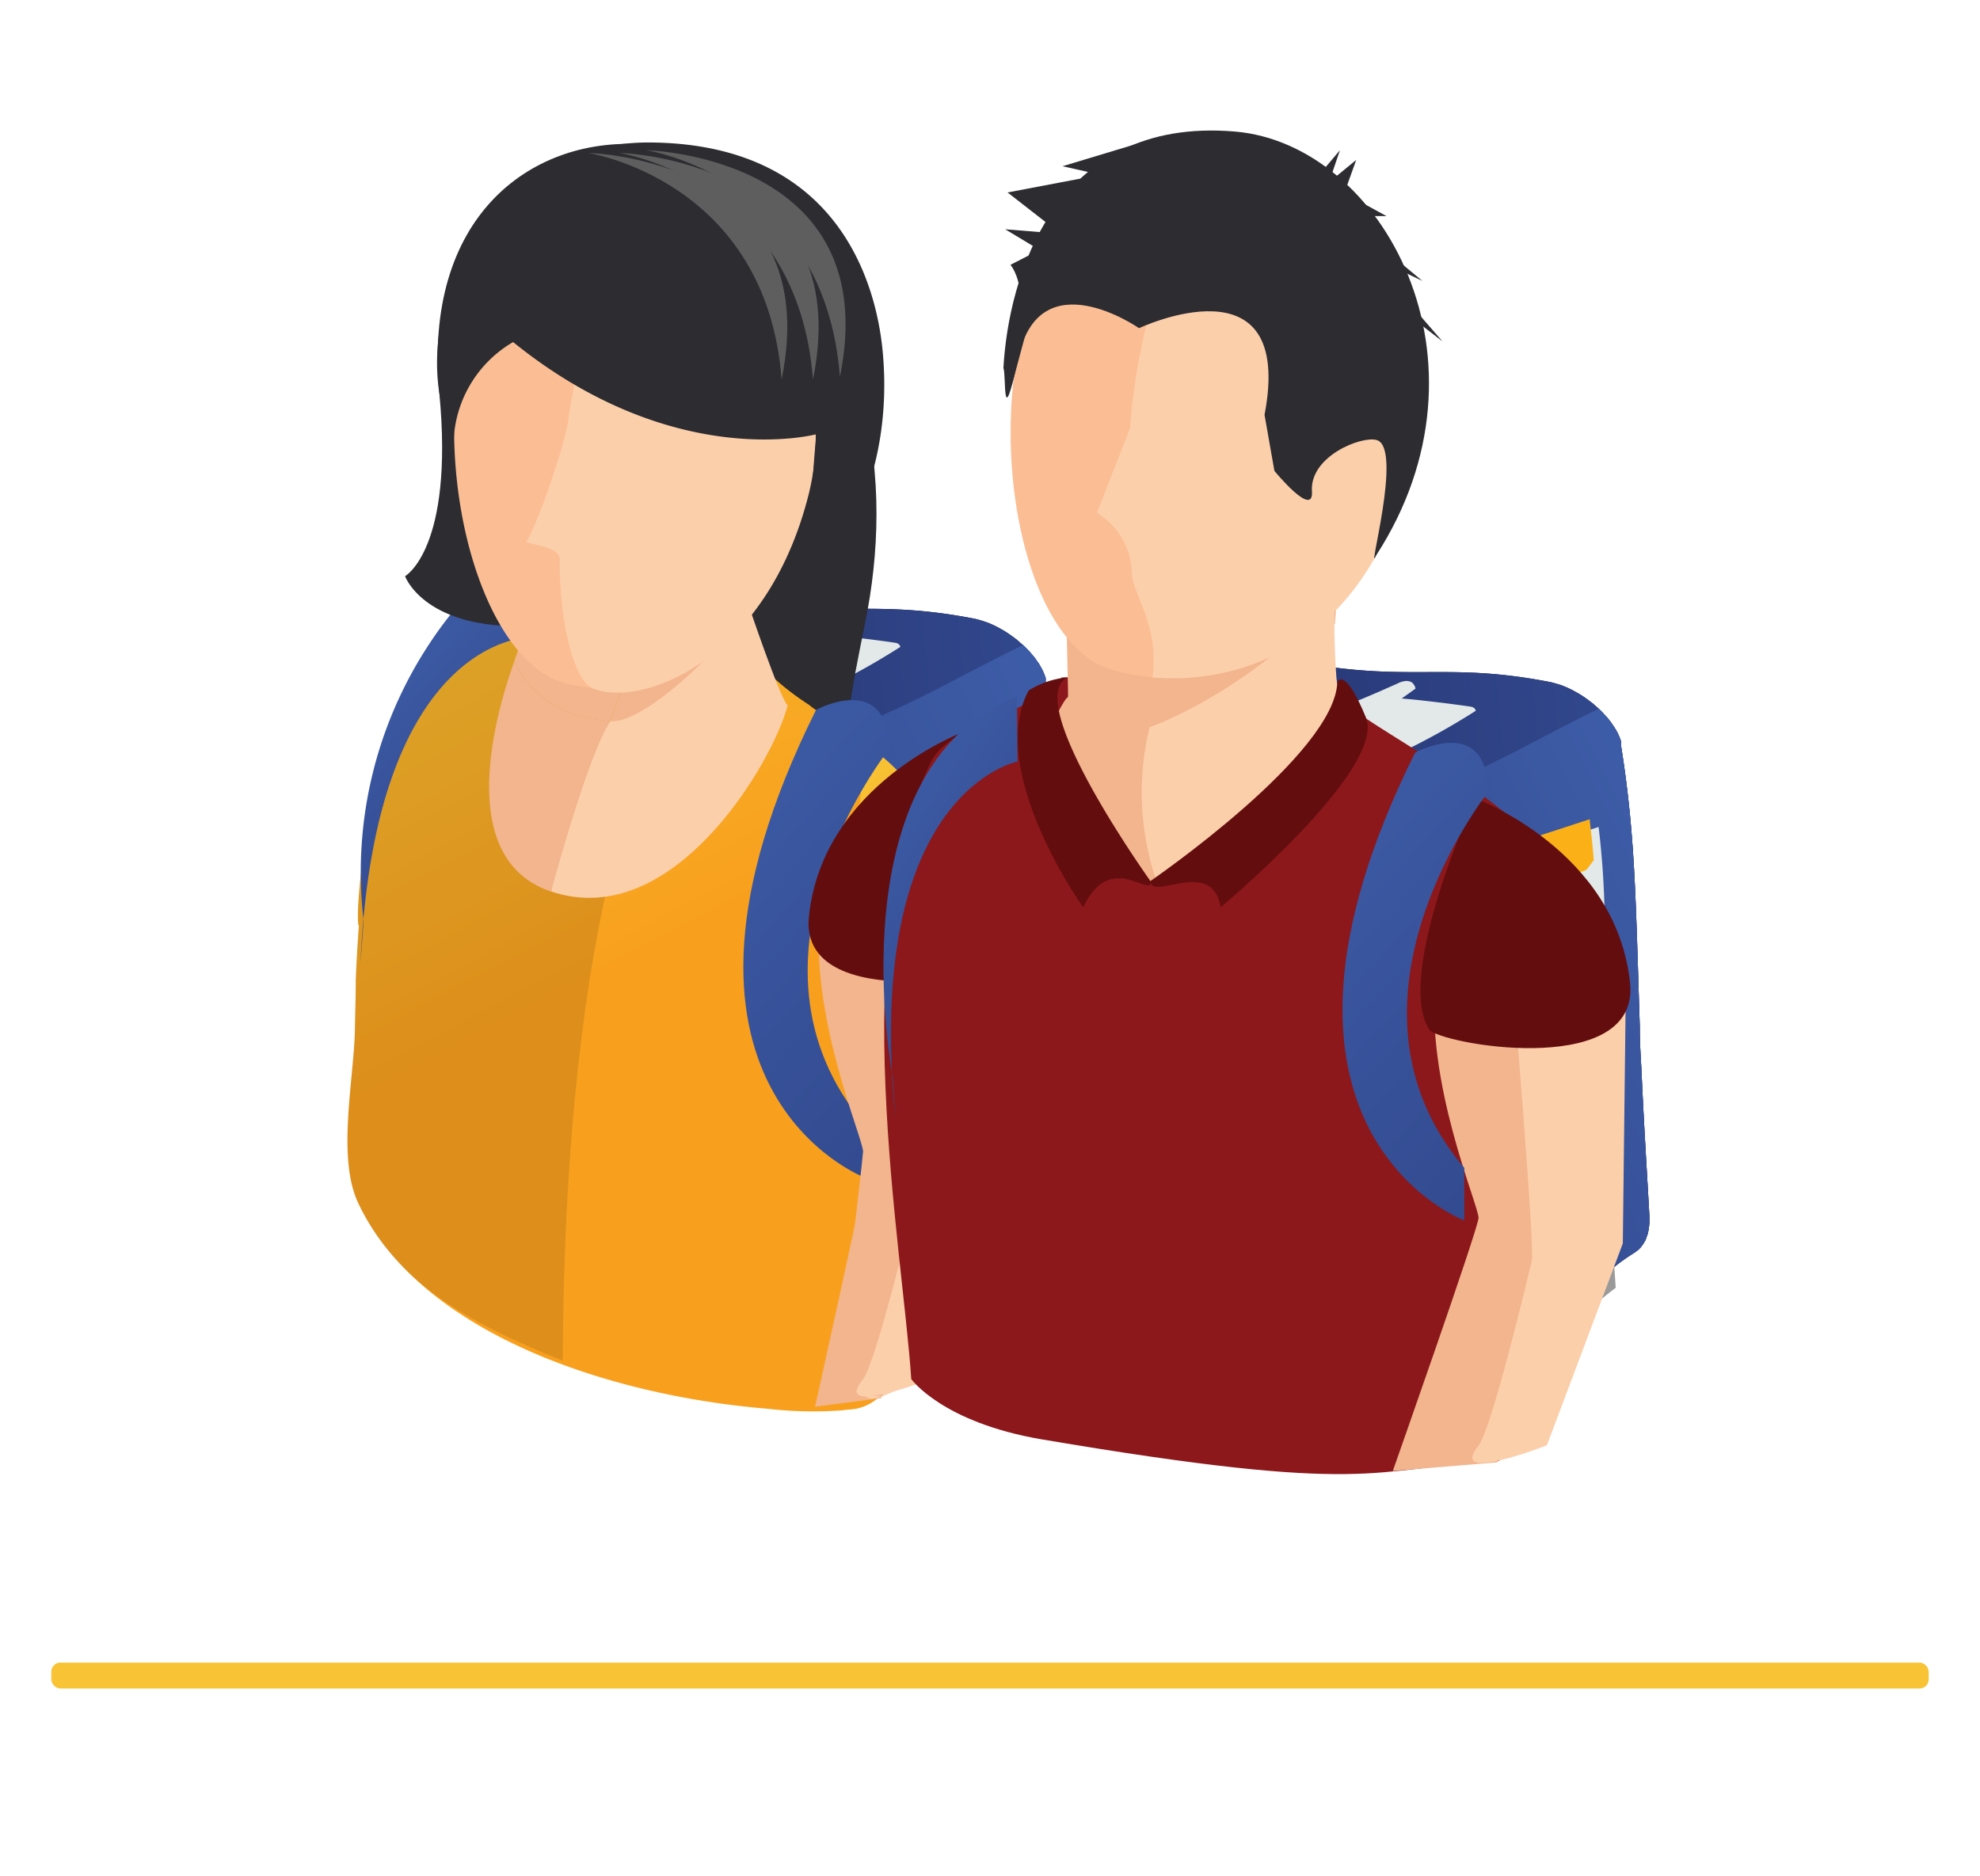 <svg id="Layer_1" data-name="Layer 1" xmlns="http://www.w3.org/2000/svg" xmlns:xlink="http://www.w3.org/1999/xlink" viewBox="0 0 166.74 158"><defs><style>.cls-1{fill:#f9c336;}.cls-2{font-size:29.05px;fill:#29357a;font-weight:700;letter-spacing:-0.03em;}.cls-3{letter-spacing:-0.02em;}.cls-10,.cls-11,.cls-12,.cls-13,.cls-14,.cls-15,.cls-16,.cls-17,.cls-18,.cls-19,.cls-31,.cls-32,.cls-33,.cls-34,.cls-35,.cls-36,.cls-4,.cls-5,.cls-6,.cls-7,.cls-8,.cls-9{fill-rule:evenodd;}.cls-4{fill:url(#Degradado_sin_nombre_2);}.cls-5{fill:url(#Degradado_sin_nombre_2-2);}.cls-6{fill:url(#Degradado_sin_nombre_2-3);}.cls-7{fill:url(#Degradado_sin_nombre_2-4);}.cls-8{fill:#e3e9e9;}.cls-9{fill:#515050;}.cls-10{fill:#9a9a9a;}.cls-11{fill:url(#Degradado_sin_nombre_388);}.cls-12{fill:url(#Degradado_sin_nombre_388-2);}.cls-13{fill:#383838;}.cls-15{fill:#1e1e1e;}.cls-16{fill:#fbb017;}.cls-17{fill:#3d5ba8;}.cls-18{fill:#ef4e3e;}.cls-19{fill:#fcb415;}.cls-20{fill:#2c2c31;}.cls-21{fill:url(#linear-gradient);}.cls-22{opacity:0.11;}.cls-23{fill:url(#Degradado_sin_nombre_388-3);}.cls-24{fill:#2d261e;}.cls-25{fill:#f2b58d;}.cls-26{fill:#fccfab;}.cls-27{fill:#fbbe94;}.cls-28{fill:#5e5e5e;}.cls-29{fill:url(#linear-gradient-2);}.cls-30{fill:url(#Degradado_sin_nombre_388-4);}.cls-31{fill:url(#Degradado_sin_nombre_2-5);}.cls-32{fill:url(#Degradado_sin_nombre_2-6);}.cls-33{fill:url(#Degradado_sin_nombre_2-7);}.cls-34{fill:url(#Degradado_sin_nombre_2-8);}.cls-35{fill:url(#Degradado_sin_nombre_388-5);}.cls-36{fill:url(#Degradado_sin_nombre_388-6);}.cls-37{fill:#640d0e;}.cls-38{fill:#8c181b;}.cls-39{fill:url(#Degradado_sin_nombre_388-7);}.cls-40{fill:url(#Degradado_sin_nombre_388-8);}</style><linearGradient id="Degradado_sin_nombre_2" x1="-1147.09" y1="42.8" x2="-1111.58" y2="58.67" gradientTransform="matrix(-1, 0, 0, 1, -1000.05, 0)" gradientUnits="userSpaceOnUse"><stop offset="0" stop-color="#3f5fab"/><stop offset="1" stop-color="#121245"/></linearGradient><linearGradient id="Degradado_sin_nombre_2-2" x1="-1129.36" y1="74.41" x2="-996.53" y2="88.67" xlink:href="#Degradado_sin_nombre_2"/><linearGradient id="Degradado_sin_nombre_2-3" x1="-1152.33" y1="63.43" x2="-1025.52" y2="89.6" xlink:href="#Degradado_sin_nombre_2"/><linearGradient id="Degradado_sin_nombre_2-4" x1="-1101.2" y1="78.3" x2="-1013.52" y2="87.71" xlink:href="#Degradado_sin_nombre_2"/><linearGradient id="Degradado_sin_nombre_388" x1="-1092.99" y1="76.44" x2="-983.14" y2="129.14" gradientTransform="matrix(-1, 0, 0, 1, -1000.05, 0)" gradientUnits="userSpaceOnUse"><stop offset="0" stop-color="#3f5fab"/><stop offset="1" stop-color="#121245"/></linearGradient><linearGradient id="Degradado_sin_nombre_388-2" x1="-1101.85" y1="72.6" x2="-957.03" y2="142.07" xlink:href="#Degradado_sin_nombre_388"/><linearGradient id="linear-gradient" x1="28.4" y1="39.18" x2="50.94" y2="82.05" gradientUnits="userSpaceOnUse"><stop offset="0" stop-color="#f8c335"/><stop offset="1" stop-color="#f8a01e"/></linearGradient><linearGradient id="Degradado_sin_nombre_388-3" x1="27.08" y1="55.35" x2="81.6" y2="105.48" gradientTransform="matrix(1, 0, 0, 1, 0, 0)" xlink:href="#Degradado_sin_nombre_388"/><linearGradient id="linear-gradient-2" x1="62.47" y1="63.85" x2="132.23" y2="128" xlink:href="#linear-gradient"/><linearGradient id="Degradado_sin_nombre_388-4" x1="52.36" y1="60.73" x2="165.31" y2="164.61" gradientTransform="matrix(1, 0, 0, 1, 0, 0)" xlink:href="#Degradado_sin_nombre_388"/><linearGradient id="Degradado_sin_nombre_2-5" x1="-1190.16" y1="52.3" x2="-1158.58" y2="66.41" xlink:href="#Degradado_sin_nombre_2"/><linearGradient id="Degradado_sin_nombre_2-6" x1="-1177.5" y1="79.27" x2="-1045.13" y2="93.48" xlink:href="#Degradado_sin_nombre_2"/><linearGradient id="Degradado_sin_nombre_2-7" x1="-1211.57" y1="67.3" x2="-1072.38" y2="96.02" xlink:href="#Degradado_sin_nombre_2"/><linearGradient id="Degradado_sin_nombre_2-8" x1="-1160.43" y1="82.81" x2="-1054.77" y2="94.15" xlink:href="#Degradado_sin_nombre_2"/><linearGradient id="Degradado_sin_nombre_388-5" x1="-1137.54" y1="85.57" x2="-1064.38" y2="120.66" xlink:href="#Degradado_sin_nombre_388"/><linearGradient id="Degradado_sin_nombre_388-6" x1="-1149.62" y1="79.07" x2="-1032.87" y2="135.07" xlink:href="#Degradado_sin_nombre_388"/><linearGradient id="Degradado_sin_nombre_388-7" x1="102.82" y1="64.33" x2="215.78" y2="168.2" gradientTransform="matrix(1, 0, 0, 1, 0, 0)" xlink:href="#Degradado_sin_nombre_388"/><linearGradient id="Degradado_sin_nombre_388-8" x1="316.35" y1="40.97" x2="370.75" y2="91" gradientTransform="matrix(0.99, -0.14, 0.14, 0.99, -249.93, 72.39)" xlink:href="#Degradado_sin_nombre_388"/></defs><title>Artboard 1</title><rect class="cls-1" x="4.32" y="140.03" width="158.1" height="2.18" rx="0.76" ry="0.76"/><path class="cls-4" d="M46.34,51.3c7.16-1.23,5,4.37,11.79-.57l.28-.16.31-.12.35-.09.39,0h.41l.46,0a4.34,4.34,0,0,0,.53.05l.55.1c9.06,1.6,12-.1,20.76,1.62l.26.07.27.08.27.09.26.09.26.11.26.12.26.13.25.14.25.14.24.15.24.16.24.17.23.17.22.17.21.19.21.18.2.19.2.2.19.2.17.2.17.2.16.2.14.21.15.2.12.21.12.21.1.2.09.21.08.2.07.2,0,.21,0,.19c1.18,7.43,1.9,11.85,1.19,24.13-.1,1.78-.16,2.68-.3,4.5-.45,5.79-.78,8.79-1.31,14.66,0,.26,0,.39-.08.65l-.13.6-.17.54-.21.48-.25.43-.28.37-.3.3-.34.23C79,108.44,71.69,113,68.54,114.69l.07-.06.07-.11,0-.13v-.17C68,98.38,64.26,82.63,64.91,66.73v-.2c0-.07,0-.11,0-.19s0-.12,0-.19l0-.19a1.39,1.39,0,0,0-.06-.19l-.07-.18a1.51,1.51,0,0,0-.09-.18.91.91,0,0,0-.09-.17,1,1,0,0,0-.11-.17,1.77,1.77,0,0,0-.12-.17l-.12-.16L64,64.59l-.15-.15a1.07,1.07,0,0,0-.16-.14l-.16-.14L63.35,64l-.19-.13L63,63.79l-.2-.11-.21-.11-.21-.1-.22-.09-.23-.08-.24-.08-.24-.07-.24-.07L60.93,63,60.67,63l-.26,0-.24,0-.25,0-.24,0c-7.79-.48-5.2-2.48-11.42-9.7l-.38-.44-.39-.37c-.15-.13-.23-.19-.39-.31l-.39-.25a3.35,3.35,0,0,0-.38-.18L46,51.49l-.35-.05-.33,0C45.73,51.39,45.94,51.35,46.34,51.3Z"/><path class="cls-5" d="M50.39,51.42c2.94.49,3,2.89,7.74-.69l.28-.16.31-.12.35-.09.39,0h.41l.46,0a4.34,4.34,0,0,0,.53.05l.55.1c9.06,1.6,12-.1,20.76,1.62l.26.07.27.08.27.09.26.09.26.11.26.12.26.13.25.14.25.14.24.15.24.16.24.17.23.17.22.17.21.19.21.18.2.19.2.2.19.2.17.2.17.2.16.2.14.21.15.2.12.21.12.21.1.2.09.21.08.2.07.2,0,.21,0,.19c1.18,7.43,1.9,11.85,1.19,24.13-.1,1.78-.16,2.68-.3,4.5-.45,5.79-.78,8.79-1.31,14.66,0,.26,0,.39-.08.65l-.13.6-.17.54-.21.48-.25.43-.28.37-.3.3-.34.23c-6.94,4.06-9.85,6.31-12.52,7.69l.07-.06,0-.1,0-.13v-.17c-.61-15.74-1.87-31.42-1.9-47.18l0-.18c0-.07,0-.1,0-.18l0-.17-.05-.18-.07-.17-.08-.17-.09-.17-.1-.16-.12-.16L71,62.73l-.14-.15-.14-.14-.16-.15-.16-.13L70.22,62,70,61.9l-.19-.12-.2-.11-.2-.11-.21-.1L69,61.37l-.22-.09-.23-.08-.24-.08-.23-.06L67.85,61l-.25-.06-.25,0-.26,0-.26,0-.27,0-.26,0c-8.78-.39-10.91.28-14.77-7.31L51.3,53c-.1-.16-.14-.25-.24-.41l-.23-.37-.23-.31-.22-.25-.21-.19-.2-.13-.19-.06A5,5,0,0,1,50.39,51.42Z"/><path class="cls-6" d="M45.83,98.16c0-14.87-.19-29.38-1.77-44.19-.32-2.94,2.16-3.28,4.2-.81,6.22,7.22,3.63,9.22,11.42,9.7,2.55.19,5.24,1.77,5.23,3.87-.65,15.9,3.07,31.65,3.81,47.49,0,.49-.29.61-.66.36-7.24-4.82-13.64-10.91-21.46-15.25A1.54,1.54,0,0,1,45.83,98.16Z"/><path class="cls-7" d="M46.34,51.3a10.85,10.85,0,0,1,2.59-.11l.21.05.23.11.24.18a2.72,2.72,0,0,1,.24.24,3.31,3.31,0,0,1,.25.3l.26.35.26.42c.1.18.15.27.26.45,4.18,7.6,5,7.59,13.84,8l.27,0,.27,0,.26,0,.26,0,.25.05.25,0,.25.06.24.07.23.07.23.08.22.09.22.09.21.1.2.11.19.11.19.12.18.12.17.13.16.14.16.14.14.15.13.15.13.15a.91.91,0,0,0,.11.16l.1.17a1.4,1.4,0,0,0,.09.17c0,.06,0,.1.07.17l.07.17,0,.18a1,1,0,0,1,0,.18c0,.07,0,.1,0,.18V65c.17,6.82.18,15.2,1.1,27.11.14,1.72.2,2.59.34,4.31.42,5.5.65,8.26.88,13.66,0,.24,0,.36,0,.6s0,.31,0,.53,0,.28-.08.47-.06.25-.11.41a3.84,3.84,0,0,0-.14.36,2.82,2.82,0,0,0-.18.29l-.22.23-.24.16a30,30,0,0,0-2.88,1.58l.07-.06.07-.11,0-.13v-.17C68,98.38,64.26,82.63,64.91,66.73v-.2c0-.07,0-.11,0-.19s0-.12,0-.19l0-.19a1.39,1.39,0,0,0-.06-.19l-.07-.18a1.51,1.51,0,0,0-.09-.18.91.91,0,0,0-.09-.17,1,1,0,0,0-.11-.17,1.77,1.77,0,0,0-.12-.17l-.12-.16L64,64.59l-.15-.15a1.07,1.07,0,0,0-.16-.14l-.16-.14L63.35,64l-.19-.13L63,63.79l-.2-.11-.21-.11-.21-.1-.22-.09-.23-.08-.24-.08-.24-.07-.24-.07L60.93,63,60.67,63l-.26,0-.24,0-.25,0-.24,0c-7.79-.48-5.2-2.48-11.42-9.7l-.38-.44-.39-.37c-.15-.13-.23-.19-.39-.31l-.39-.25a3.35,3.35,0,0,0-.38-.18L46,51.49l-.35-.05-.33,0C45.73,51.39,45.94,51.35,46.34,51.3Z"/><path class="cls-8" d="M69.81,57.85a58.27,58.27,0,0,0,6-3.36c0-.15-.15-.31-.41-.35-1.33-.21-4.56-.6-5.82-.69,0,0,0,0,0,0l1.21-.81c0-.14-.15-.41-.3-.52a.86.86,0,0,0-.56-.12,2,2,0,0,0-.68.22c-2.39,1.06-3.61,1.6-6.2,2.52-.61.24-.59.54-.59.54a17.18,17.18,0,0,1-2.89,3.29s-.19.18.45.27a5,5,0,0,0,1.77-.42c.57-.25.85-.38,1.4-.65h.06c1.37,0,4.69.14,6,.24C69.51,58,69.77,58,69.81,57.85Z"/><path class="cls-9" d="M83.08,104.89c-1.38,2-2,3-3.19,4.92-.89-.21-1.32-.32-2.17-.56.59-.89.89-1.34,1.53-2.26C80.69,106.22,81.45,105.81,83.08,104.89Z"/><path class="cls-10" d="M84,104.18c-.1,1.42-.15,2.12-.23,3.52-1.64.94-2.4,1.35-3.83,2.11,0-1.37.06-2.06.11-3.45C81.48,105.57,82.26,105.14,84,104.18Z"/><path class="cls-11" d="M63.41,64.07c2-.61,3.09-.92,5.11-1.59l.12.08.17.13.16.14.16.14.14.15.13.15.13.15a.91.91,0,0,0,.11.16l.1.17a1.4,1.4,0,0,0,.09.17c0,.06,0,.1.07.17l.07.17,0,.18a1,1,0,0,1,0,.18c0,.07,0,.1,0,.18V65c.17,6.82.18,15.2,1.1,27.11.14,1.72.2,2.59.34,4.31.42,5.5.65,8.26.88,13.66,0,.24,0,.36,0,.6s0,.31,0,.53,0,.28-.08.47-.06.25-.11.41a3.84,3.84,0,0,0-.14.36,2.82,2.82,0,0,0-.18.29l-.22.23-.24.16a30,30,0,0,0-2.88,1.58l.07-.06.07-.11,0-.13c0-.07,0-.11,0-.18C68,98.38,64.26,82.62,64.91,66.73v-.2c0-.07,0-.11,0-.19s0-.12,0-.19l0-.19a1.39,1.39,0,0,0-.06-.19l-.07-.18a1.51,1.51,0,0,0-.09-.18.91.91,0,0,0-.09-.17,1,1,0,0,0-.11-.17,1.77,1.77,0,0,0-.12-.17l-.12-.16L64,64.59l-.15-.15a1.07,1.07,0,0,0-.16-.14l-.16-.14A1.25,1.25,0,0,1,63.41,64.07Z"/><path class="cls-12" d="M70.09,61.94c6.76-2.52,9.67-4.48,16.08-7.62l.13.13.2.2.19.2.17.2.17.2.16.2.14.21.15.2.12.21.12.21.1.2.09.21.08.2.07.2,0,.21,0,.19c1.18,7.43,1.9,11.85,1.19,24.13-.1,1.78-.16,2.68-.3,4.5-.45,5.79-.78,8.79-1.31,14.66,0,.26,0,.39-.08.65l-.13.6-.17.54-.21.48-.25.43-.28.37-.3.3-.34.23c-6.94,4.06-9.85,6.31-12.52,7.69l.07-.06,0-.1,0-.13v-.17c-.61-15.74-1.87-31.42-1.9-47.18,0-.07,0-.11,0-.18s0-.1,0-.17l0-.18-.05-.18-.07-.17a1.3,1.3,0,0,0-.08-.17,1.4,1.4,0,0,0-.09-.17l-.1-.16-.12-.16L71,62.73l-.14-.15-.14-.14-.16-.15-.16-.13L70.22,62Z"/><path class="cls-13" d="M65.41,59.26c.68-.29,1-.44,1.69-.76,0-.59,0-.89,0-1.57v-.17l0-.08,0-.09,0-.08,0-.08,0-.08,0-.08-.07-.08-.06-.08L66.6,56,66.52,56l-.09-.07-.09-.07-.09-.06-.11-.07-.1-.06-.11-.06-.12,0-.12-.06-.13-.05-.12,0-.14,0-.13,0-.14,0-.15,0-.14,0-.15,0-.16,0H64c-2.46,0-4,.09-5.89-1l-.23-.14a1.67,1.67,0,0,1-.23-.12l-.22-.09-.19-.07-.19,0-.17,0h-.16l-.14,0a5.28,5.28,0,0,1-1,.22h.13l.13,0,.15.06.16.08.18.1.18.13.2.15.2.17c1.62,1.4,2.85,1.66,5.38,1.68h.48l.16,0,.15,0,.15,0,.15,0,.14,0,.14,0,.14,0,.13,0,.13.05.12,0,.12.06.11.05.11,0,.1.06.1.06.09.06.09.07.08.06.08.07.07.07.06.07.06.07,0,.07,0,.08,0,.07,0,.08,0,.07,0,.08v.08C65.4,58.45,65.4,58.73,65.41,59.26Z"/><path class="cls-14" d="M56.27,58a8.48,8.48,0,0,0,1.1-.19V56l0-.06,0-.06,0,0,0,0,0,0,.06,0a7.14,7.14,0,0,1-1.15.31h0l0,0,0,0,0,0,0,.05,0,.06v.14C56.26,57.1,56.27,57.42,56.27,58Z"/><path class="cls-15" d="M63.18,58V59.3l2.23,0c0-.53,0-.81,0-1.42,0-.83-1.38-1.62-3.15-1.63-2.53,0-3.76-.28-5.38-1.68-1.13-1-1.82-.94-1.81.28,0,.91,0,1.32,0,2.07A6.19,6.19,0,0,0,56.27,58c0-.6,0-.92,0-1.65,0-.42.33-.47.77-.15,1.52,1.06,2.61,1.28,4.92,1.24C62.64,57.45,63.18,57.72,63.18,58Z"/><path class="cls-14" d="M66.12,55.68h0l.11.07.09.06.09.07.09.07.08.08.08.07.06.08.07.08,0,.08,0,.08,0,.08,0,.08,0,.09,0,.08v.17c0,.68,0,1,0,1.57-.67.32-1,.47-1.69.76,0-.53,0-.81,0-1.42v-.16l0-.07,0-.08,0-.07,0-.08,0-.07-.06-.07-.06-.07L65,57.1,64.93,57,64.85,57l-.09-.07-.09-.06-.1-.06-.1-.06h0C65.12,56.32,65.46,56.11,66.12,55.68Z"/><path class="cls-8" d="M86.68,71.81c-4.13,1.73-6.4,2.64-10.71,4.3,0-3.72,0-5.71-.11-8.53,4.24-1.33,6.29-2,10.3-3.31A72.72,72.72,0,0,1,86.68,71.81Z"/><path class="cls-16" d="M85.41,63.57c-4,1.3-6,2-10.27,3.26,0,.58,0,.88,0,1.52.57.35.86.54,1.44.92A.89.89,0,0,0,77.75,69c.91-1,1.36-1.5,2.23-2.43A.93.93,0,0,1,81,66.26c1.28.63,1.93,1,3.2,1.67a.88.88,0,0,0,1.1-.36l.42-.54C85.64,65.55,85.57,64.87,85.41,63.57Z"/><path class="cls-17" d="M81.34,95.71c.17-3.46.26-5.2.42-8.63-1.15.56-1.72.82-2.83,1.34-.07,3.41-.11,5.13-.18,8.55C79.76,96.49,80.27,96.24,81.34,95.71Z"/><path class="cls-18" d="M81.34,95.71c.17-3.46.26-5.2.42-8.63,1.15-.56,1.74-.84,2.92-1.44-.21,3.44-.34,5.19-.6,8.69C83,94.91,82.4,95.19,81.34,95.71Z"/><path class="cls-19" d="M76.3,98.14c0-3.38,0-5.08-.08-8.45l2.71-1.27c-.07,3.41-.11,5.13-.18,8.55Z"/><path class="cls-20" d="M59.53,15.12C74.2,25.55,75.15,41.17,72.87,52.38,70.2,65.55,70.79,63.65,78.09,65.6c0,0-5.68,3.6-13.7-3.91S42.52,72.17,49,32C53.42,15.16,59.53,15.12,59.53,15.12Z"/><path class="cls-21" d="M68.7,59.79h0a5.44,5.44,0,0,1-.56-.42,22.89,22.89,0,0,1-4-3.25c-1.24-1.84-11.77-5.57-16.66-7.22l-1.08-.36c-4.66-1-8.61,2-11.48,8.13h0C31,63.7,29.79,77.38,30.22,78c-.11,1.47-.2,3-.26,4.55,0,1.39-.05,2.77-.07,4.13h0c-.07,4.14-1.54,10.79.27,14.63,5.08,10.8,20.73,16.2,34.48,17.34a33.42,33.42,0,0,0,5.86.16c.32,0,.68-.07,1.08-.1h0C83,118.13,80.31,67.31,68.7,59.79Z"/><path class="cls-22" d="M47.45,48.89l-1.08-.36c-4.66-1-8.61,2-11.48,8.13h0C31,63.7,29.79,77.38,30.22,78c-.11,1.47-.2,3-.26,4.55,0,1.39-.05,2.77-.07,4.13h0c-.07,4.14-1.54,10.79.27,14.63,3,6.45,8.91,10,17.23,13.28.18-38.14,7.27-54.43,12.22-61.15C55.79,51.77,50.51,49.93,47.45,48.89Z"/><path class="cls-23" d="M44.73,53.66s-13.14-.24-14.37,27.43l.26-3.55a34.9,34.9,0,0,1,12-30.63A60.51,60.51,0,0,1,44.73,53.66Z"/><path class="cls-24" d="M40.23,52.1a3.24,3.24,0,0,1,.35-1.05C40.48,51.36,40.36,51.73,40.23,52.1Z"/><path class="cls-20" d="M37,33.14c-1.41-14.88,7.66-21.46,16.77-21,8.8.49-2.08,40.59-10.12,40.6s-9.54-4.21-9.54-4.21S38.24,46.22,37,33.14Z"/><path class="cls-25" d="M51.41,60.74,56.92,45l-12.77.77.55,6.66a19.35,19.35,0,0,0-1.38,3.23C44.27,57.81,46.46,60.4,51.41,60.74Z"/><path class="cls-25" d="M43.32,55.66c-2,5.6-4.68,16.74,3,19.4l.09,0,5-14.34C46.46,60.4,44.27,57.81,43.32,55.66Z"/><path class="cls-26" d="M63,50.85S53.3,58,51.41,60.74s-5,14.34-5,14.34c10.32,3.5,18.74-11,19.92-15.68C65.75,59,63,50.85,63,50.85Z"/><path class="cls-25" d="M63,50.85c-2.25-4.14.24-6.23.24-6.23L56.92,45,51.41,60.74C54.61,61,62.39,53,63,50.85Z"/><path class="cls-27" d="M54.25,14.21c-22.18.18-18.3,40.53-6.49,43.38a15.37,15.37,0,0,0,2.1.34l7-43.59A21.57,21.57,0,0,0,54.25,14.21Z"/><path class="cls-26" d="M56.82,14.34c-5.13,5.43-7.87,13.51-9,21.26-.29,1.91-2.47,8.44-3.49,10-.13.21,2.81.4,2.8,1.44,0,5.93,1.33,10.31,2.78,10.93,3.89,1.69,14.64-2.11,18.21-16.41C71.78,26.63,56.82,14.34,56.82,14.34Z"/><path class="cls-20" d="M54.8,12c18.55.17,19.47,16.34,19.61,18.61.47,7.52-2.06,14-4.92,16.2-2,1.62-.74-10.24-.74-10.24s-11.93,3.24-25.54-7.76a10.09,10.09,0,0,0-5,8.17C33.84,28.35,39.75,11.89,54.8,12Z"/><path class="cls-28" d="M54.42,12.65s20.11.44,16.31,19.1C69.46,14.94,54.42,12.65,54.42,12.65Z"/><path class="cls-28" d="M52.15,12.88s20.11.44,16.31,19.1C67.19,15.17,52.15,12.88,52.15,12.88Z"/><path class="cls-28" d="M49.52,12.88s20.11.44,16.3,19.1C64.55,15.17,49.52,12.88,49.52,12.88Z"/><path class="cls-25" d="M70.94,76.77c-.63,8.74,2.32,19.3,2.28,20.3s-4.58,21.41-4.58,21.41l5.59-.73,2.7-19L77,75.45S71.57,68,70.94,76.77Z"/><path class="cls-26" d="M75,76.77s1.21,22.74,1,23.88S73.93,115,73.21,116.37c-1.67,3.25,3.66-.06,3.66-.06l4.06-17.1.18-23.76Z"/><path class="cls-29" d="M73,62.77s7.56,4.4,8.28,15.67c.51,7.82-10.67,4-10.67,4Z"/><path class="cls-30" d="M74.85,63.12s-13.94,17.61-2,31.64l0,4.43s-20-7.53-4.13-39.4C68.7,59.79,74.82,56.48,74.85,63.12Z"/><path class="cls-31" d="M94.8,56.68c7.16-1.23,5,4.37,11.79-.57l.28-.16.31-.12.35-.09.38,0,.42,0,.46,0a4.17,4.17,0,0,0,.52,0l.56.1c9.06,1.6,12-.1,20.75,1.62l.27.07.27.08.27.08.26.1.26.11.26.12.26.13.25.14.25.14.24.15.24.16.24.17.22.17.23.17.21.19.21.18.2.19.2.2.18.2.18.19.17.21.16.2.14.21.14.2.13.21.12.21.1.2.09.21.08.2.07.2,0,.21,0,.19c1.18,7.43,1.22,12.75,1.57,23.62,0,1.57.08,2.35.15,3.89.23,4.9.39,7.24.66,12.06V103l-.05.5-.1.45c-.06.16-.09.24-.14.4s-.12.21-.19.36l-.22.31-.26.27a3.06,3.06,0,0,0-.29.21c-6.08,3.77-9.65,11.93-12.34,14.27l.07-.09,0-.11c0-.06,0-.09,0-.15v-.17c-2.2-15.9-14.11-30.62-12.18-47.11v-.2c0-.07,0-.11,0-.19s0-.12,0-.19l0-.19c0-.08,0-.11-.06-.19l-.07-.18-.09-.18a1.51,1.51,0,0,0-.09-.18,1.53,1.53,0,0,0-.11-.16l-.12-.17-.12-.16-.14-.15-.15-.15a1.07,1.07,0,0,0-.16-.14l-.16-.14-.18-.13-.19-.13-.19-.11-.2-.11L111,69l-.21-.1-.22-.09-.23-.08-.24-.08-.24-.07-.24-.07-.25-.06-.26-.05-.26,0-.24,0-.25,0-.24,0c-7.79-.47-5.2-2.47-11.42-9.69l-.38-.44L96,57.73l-.39-.31-.39-.25L94.79,57l-.36-.11-.35,0-.33,0C94.19,56.77,94.4,56.73,94.8,56.68Z"/><path class="cls-32" d="M98.85,56.8c2.94.49,3,2.88,7.74-.69l.28-.16.31-.12.35-.09.38,0,.42,0,.46,0a4.17,4.17,0,0,0,.52,0l.56.1c9.06,1.6,12-.1,20.75,1.62l.27.07.27.08.27.08.26.1.26.11.26.12.26.13.25.14.25.14.24.15.24.16.24.17.22.17.23.17.21.19.21.18.2.19.2.2.18.2.18.19.17.21.16.2.14.21.14.2.13.21.12.21.1.2.09.21.08.2.07.2,0,.21,0,.19c1.18,7.43,1.22,12.75,1.57,23.62,0,1.57.08,2.35.15,3.89.23,4.9.39,7.24.66,12.06V103l-.05.5-.1.45c-.06.16-.09.24-.14.4s-.12.21-.19.36l-.22.31-.26.27a3.06,3.06,0,0,0-.29.21c-6.08,3.77-7.1,7.7-8.77,10.11l0-.08,0-.12v-.15a1,1,0,0,1,0-.17c-3.59-14.92-9.85-29.63-8.86-45.25l0-.18c0-.07,0-.1,0-.18l0-.17,0-.18-.07-.17-.08-.17a1.4,1.4,0,0,1-.09-.17l-.1-.16-.12-.16-.12-.16-.14-.15-.15-.15-.15-.14-.16-.13-.17-.13-.18-.13-.2-.12-.19-.11-.21-.11-.2-.1-.22-.1-.22-.08-.23-.08-.24-.08-.24-.07-.24-.06-.25-.05-.25,0-.26,0-.26,0-.27,0-.26,0c-8.79-.38-10.92.29-14.77-7.3l-.24-.46c-.09-.16-.13-.25-.23-.42l-.23-.36-.23-.31-.22-.25-.21-.19-.2-.13-.19-.06A5,5,0,0,1,98.85,56.8Z"/><path class="cls-33" d="M94.29,103.54c0-14.88-.19-29.38-1.77-44.19-.32-2.94,2.16-3.28,4.2-.81,6.22,7.22,3.63,9.22,11.42,9.69,2.55.2,5.24,1.78,5.23,3.88-1.93,16.49,10,31.21,12.18,47.11,0,.5-.23.7-.56.49-9.15-5.94-19.91-10-29.91-15A1.49,1.49,0,0,1,94.29,103.54Z"/><path class="cls-34" d="M94.8,56.68a10.84,10.84,0,0,1,2.59-.11l.21,0,.23.11.23.18a2.83,2.83,0,0,1,.25.24l.25.3.26.35c.1.17.16.25.26.41l.25.46c4.19,7.6,5,7.59,13.85,8l.27,0,.27,0,.26,0,.26,0,.25,0,.25.06L115,67l.24.07.24.07.23.08.22.09.22.09.21.1.2.11.19.11.19.12.18.12.17.13.16.14.16.14.14.15.13.15a1.58,1.58,0,0,1,.12.15l.12.16.1.17.09.17c0,.06,0,.1.07.17l.07.17,0,.18c0,.07,0,.1,0,.17s0,.11,0,.18v.19c.17,6.82.41,15.23,4.35,26.47.57,1.62.87,2.44,1.44,4.07,1.81,5.19,2.78,7.78,3.67,13.07,0,.23,0,.35.09.59s0,.32,0,.54v.5c0,.18,0,.27,0,.45s0,.25-.07.41l-.1.36c-.05.12-.08.18-.14.3l-.16.25c-3.59,4.46.46,0-2.23,2.37l.07-.09,0-.11c0-.06,0-.09,0-.15v-.17c-2.2-15.9-14.11-30.62-12.18-47.11v-.2c0-.07,0-.11,0-.19s0-.12,0-.19l0-.19c0-.08,0-.11-.06-.19l-.07-.18-.09-.18a1.51,1.51,0,0,0-.09-.18,1.53,1.53,0,0,0-.11-.16l-.12-.17-.12-.16-.14-.15-.15-.15a1.07,1.07,0,0,0-.16-.14l-.16-.14-.18-.13-.19-.13-.19-.11-.2-.11L111,69l-.21-.1-.22-.09-.23-.08-.24-.08-.24-.07-.24-.07-.25-.06-.26-.05-.26,0-.24,0-.25,0-.24,0c-7.79-.47-5.2-2.47-11.42-9.69l-.38-.44L96,57.73l-.39-.31-.39-.25L94.79,57l-.36-.11-.35,0-.33,0C94.19,56.77,94.4,56.73,94.8,56.68Z"/><path class="cls-8" d="M118.27,63.23a60.23,60.23,0,0,0,6-3.36c0-.15-.15-.31-.41-.35-1.34-.21-4.56-.6-5.82-.69,0,0,0,0,0,0L119.2,58c0-.14-.15-.41-.3-.52a.86.86,0,0,0-.56-.12,2,2,0,0,0-.68.22c-2.39,1.06-3.61,1.6-6.2,2.52-.61.24-.59.53-.59.53A17,17,0,0,1,108,64s-.19.18.45.27a5,5,0,0,0,1.77-.42c.56-.25.84-.38,1.4-.65h.06c1.37,0,4.69.14,6,.23C118,63.41,118.23,63.34,118.27,63.23Z"/><path class="cls-9" d="M135.18,106.17a35.31,35.31,0,0,0-2,4.94c-.69,0-1,.09-1.63.15.3-1,.47-1.51.82-2.5A19.41,19.41,0,0,1,135.18,106.17Z"/><path class="cls-10" d="M135.85,105.47c.09,1.2.14,1.8.21,3a18.25,18.25,0,0,0-2.9,2.63c-.11-1.25-.17-1.86-.32-3.09A19.55,19.55,0,0,1,135.85,105.47Z"/><path class="cls-35" d="M111.86,69.45c2.06-.61,3.09-.92,5.12-1.59l.12.08.17.13.16.14.16.14.14.15.13.15a1.58,1.58,0,0,1,.12.15l.12.16.1.17.09.17c0,.06,0,.1.07.17l.07.17,0,.18c0,.07,0,.1,0,.17s0,.11,0,.18v.19c.17,6.82.41,15.23,4.35,26.47.57,1.62.87,2.44,1.44,4.07,1.81,5.19,2.78,7.78,3.67,13.07,0,.23,0,.35.09.59s0,.32,0,.54v.5c0,.18,0,.27,0,.45s0,.25-.07.41l-.1.36c-.05.12-.08.18-.14.3l-.16.25c-3.59,4.46.46,0-2.23,2.37l.07-.09,0-.11c0-.06,0-.09,0-.15v-.18c-2.21-15.89-14.11-30.61-12.18-47.1v-.2c0-.07,0-.11,0-.19s0-.12,0-.19l0-.19c0-.08,0-.11-.06-.19l-.07-.18-.09-.18a1.51,1.51,0,0,0-.09-.18l-.11-.16-.12-.17-.12-.16-.14-.15-.15-.15-.16-.14-.16-.14Z"/><path class="cls-36" d="M118.55,67.32c6.76-2.52,9.67-4.48,16.08-7.62l.13.13.2.2.18.2.18.19.17.21.16.2.14.21.14.2.13.21.12.21.1.2.09.21.08.2.07.2,0,.21,0,.19c1.18,7.43,1.22,12.75,1.57,23.62,0,1.57.08,2.35.15,3.89.23,4.9.39,7.24.66,12.06V103l-.05.5-.1.45c-.06.16-.09.24-.14.4s-.12.21-.19.36l-.22.31-.26.27a3.06,3.06,0,0,0-.29.21c-6.08,3.77-7.1,7.7-8.77,10.11l0-.08,0-.12v-.15a1,1,0,0,1,0-.17c-3.59-14.92-9.85-29.63-8.86-45.25,0-.07,0-.11,0-.18s0-.1,0-.17l0-.18,0-.18-.07-.17-.08-.17-.09-.17-.1-.16-.12-.16-.12-.16-.14-.15-.15-.15-.15-.14-.16-.13-.17-.13Z"/><path class="cls-13" d="M113.87,64.64c.68-.29,1-.44,1.69-.76,0-.59,0-.89,0-1.57v-.17l0-.09,0-.08,0-.08,0-.08-.05-.08,0-.08-.07-.08-.07-.08-.07-.07-.08-.08-.09-.07-.09-.07-.1-.06-.1-.07-.1-.06-.12-.06-.11-.06-.12,0-.13-.05-.12,0-.14,0-.13,0-.15,0-.14,0-.14,0-.15,0-.16,0h-.47c-2.46,0-4,.09-5.89-1.05l-.24-.14-.22-.12-.22-.09-.2-.07-.18-.05-.17,0h-.16L105,59a5.28,5.28,0,0,1-1,.22h.13l.13,0,.15.06.16.08.18.1.18.13.2.15.2.17c1.62,1.39,2.85,1.66,5.38,1.68h.48l.16,0,.15,0,.15,0,.15,0,.14,0,.14,0,.14,0,.13,0,.13,0,.12,0,.12.05.11.06.11.05.1.06.1.06.09.06.09.07.08.06.08.07.07.07.06.07.06.07,0,.07,0,.08,0,.07,0,.07,0,.08,0,.08v.08C113.86,63.83,113.86,64.11,113.87,64.64Z"/><path class="cls-14" d="M104.73,63.4a8.48,8.48,0,0,0,1.1-.19V61.36l0-.07,0,0,0-.05,0,0,0,0,.06,0a7.14,7.14,0,0,1-1.15.31h0l0,0,0,0,0,0,0,0v.06l0,.06v.08C104.72,62.48,104.72,62.8,104.73,63.4Z"/><path class="cls-15" d="M111.64,63.41v1.27l2.23,0c0-.53,0-.81,0-1.42,0-.83-1.39-1.62-3.15-1.63-2.53,0-3.76-.29-5.38-1.68-1.13-1-1.82-.94-1.82.28,0,.91,0,1.32,0,2.07a6.19,6.19,0,0,0,1.21,1.14c0-.6,0-.92,0-1.65,0-.42.32-.47.77-.15,1.52,1.06,2.61,1.28,4.92,1.24C111.09,62.83,111.64,63.1,111.64,63.41Z"/><path class="cls-14" d="M114.58,61.06h0l.1.07.1.06.09.07.09.07.08.08.07.07.07.08.07.08,0,.08.05.08,0,.08,0,.08,0,.08,0,.09v.17c0,.68,0,1,0,1.57-.67.32-1,.47-1.69.76,0-.53,0-.81,0-1.42v-.08l0-.08,0-.08,0-.07,0-.07,0-.08,0-.07-.06-.07-.06-.07-.07-.07-.08-.07-.08-.06-.09-.07-.09-.06-.1-.06-.1-.06h0C113.58,61.7,113.92,61.49,114.58,61.06Z"/><path class="cls-8" d="M135.13,77.19c-4.12,1.73-6.45,2.61-10.6,4.25-.24-3.61-.1-5.66-.21-8.48,4.24-1.33,6.29-2,10.3-3.31A70.33,70.33,0,0,1,135.13,77.19Z"/><path class="cls-16" d="M133.87,69c-4,1.3-6.05,2-10.28,3.26,0,.58,0,.88.06,1.52.57.35.86.54,1.44.91a.87.87,0,0,0,1.12-.28c.91-1,1.35-1.5,2.23-2.43a.93.93,0,0,1,1.06-.29c1.28.63,1.92,1,3.2,1.67a.88.88,0,0,0,1.1-.36l.41-.54C134.1,70.93,134,70.25,133.87,69Z"/><path class="cls-17" d="M132.32,98.69c-.42-2.94-.64-4.4-1-7.38-1,.54-1.49.8-2.41,1.34.51,3,.82,4.49,1.39,7.47C131.07,99.54,131.47,99.25,132.32,98.69Z"/><path class="cls-18" d="M132.32,98.69c-.42-2.94-.64-4.4-1-7.38,1-.53,1.53-.8,2.62-1.33.2,3,.35,4.41.63,7.32C133.62,97.85,133.17,98.13,132.32,98.69Z"/><path class="cls-19" d="M128.57,101.58c-.74-3-1.14-4.53-1.85-7.56.84-.55,1.28-.82,2.21-1.37.51,3,.82,4.49,1.39,7.47C129.58,100.69,129.23,101,128.57,101.58Z"/><path class="cls-25" d="M69.08,76.81C68.09,85.5,72.74,96,72.68,97s-2.36,20.62-2.36,20.62l4-.05L78.52,98.7l.15-23.21S70.08,68.11,69.08,76.81Z"/><path class="cls-26" d="M75.52,76.81s1.91,22.61,1.65,23.75-3.38,14.24-4.52,15.64c-2.62,3.23,5.78-.07,5.78-.07l6.39-17,.29-23.63Z"/><path class="cls-37" d="M81.18,61.63S69.25,66,68.12,77.23C67.33,85,82.87,82.6,84.94,81.17,88.09,76.84,81.18,61.63,81.18,61.63Z"/><path class="cls-38" d="M89.4,57.06s21.87-.55,23.84,2,19.46,10.07,21.08,20.12-4.76,43.72-8.34,43.91c-10.84.57-10.22,2.88-38.24-1.86-8.41-1.43-11-5.08-11-5.08C76,105,71.13,79,78.4,64.17,80,60.89,87.33,60,89.4,57.06Z"/><path class="cls-25" d="M89.68,46.61l.26,11.54v.57c-.37-.14-6.84,11.36,3.2,15a27.34,27.34,0,0,0,4.25.55c8.23-11.54,5.3-22.51,5.29-29.44Z"/><path class="cls-25" d="M112.42,52.52a67.26,67.26,0,0,1,.82-7l-10.55-.79a68.58,68.58,0,0,1-2.2,17.55A21.92,21.92,0,0,0,112.42,52.52Z"/><path class="cls-26" d="M112.45,49.39c-3,5.22-11.14,10.22-15.64,11.86a23.17,23.17,0,0,0,.59,13c8.92.78,14.48-10.85,15.84-15.2a4.37,4.37,0,0,1-.69-1.9A63.3,63.3,0,0,1,112.45,49.39Z"/><path class="cls-26" d="M102.81,12.67h-3S93.3,39.56,91.76,40.48C89.31,42,93.87,46.2,93.87,46.2s-.19,0-.05,3.48c.07,2,3.85,3,3.22,7.38,6.79.58,16.87-2.18,21.09-15.57C123.15,25.52,116.62,13.39,102.81,12.67Z"/><path class="cls-27" d="M95.31,48.19a6.08,6.08,0,0,0-2.93-5l2.79-7.13a51.06,51.06,0,0,1,7.63-23.42c-22.56-1.16-21.09,40.12-9.25,43.74a16.57,16.57,0,0,0,3.49.65C97.67,52.63,95.38,50.14,95.31,48.19Z"/><path class="cls-20" d="M104,11.08c12.47,1.06,22.46,19.38,11.88,35.71-.85,2,2.31-9.09.05-9.73-1.28-.36-5.64,1.36-5.45,4.32.16,2.33-3.16-1.72-3.16-1.72l-.83-4.72c2.58-13.51-10.57-7.3-10.57-7.3s-8.37-5.84-10.16,2.48c-1.41,6.6-1,1.55-1.26.87C84.92,23.45,88.72,9.78,104,11.08Z"/><path class="cls-20" d="M110,14.59h1.2l1.64-1.94-.92,2.7,2.29-1.88-1,2.79,3.55,1.94h-3.55l6.57,5.46-4.67-2.24,6.37,7.34-5.46-4.23,4,8.08L115.8,27l3.73,9.37L115.14,29l-7.06-6.56-9.55-3.76-7.35,2.86L87.1,25.4l-2,7.44s2.11-7.69,0-10.54l2.44-1.25-2.89-1.74,4.67.38-4.47-3.48,7.83-1.49L89.48,14l6.26-1.89,4.65-.59"/><path class="cls-25" d="M120.92,82.4c-1,8.7,3.65,19.2,3.59,20.19s-7.22,21.3-7.22,21.3l8.82-.73,4.25-18.87.15-23.2S121.91,73.7,120.92,82.4Z"/><path class="cls-26" d="M127.36,82.4s1.9,22.62,1.64,23.75-3.38,14.24-4.51,15.64c-2.62,3.23,5.78-.06,5.78-.06l6.39-17,.28-23.63Z"/><path class="cls-37" d="M124.21,67.23s11.92,4.37,13.06,15.59c.78,7.78-14.76,5.37-16.83,4C117.29,82.43,124.21,67.23,124.21,67.23Z"/><path class="cls-37" d="M102.8,76.41s14-11.68,12.22-16-2.4-3-2.4-3c-.13,6.09-15.75,16.8-15.75,16.8C97,75.92,102.07,72.16,102.8,76.41Z"/><path class="cls-37" d="M86.63,58.15a7.42,7.42,0,0,1,3.29-1.1c-4,1.86,7,17.21,7,17.21,0,1.37-3.5-2.63-5.69,2.15C91.18,76.41,83,64.86,86.63,58.15Z"/><path class="cls-39" d="M125.31,66.72s-13.93,17.61-2,31.64l0,4.43s-20-7.53-4.14-39.4C119.16,63.39,125.28,60.08,125.31,66.72Z"/><path class="cls-40" d="M85.69,64.14s-13,2.49-10.29,30.06l-.23-3.55s-5-25.92,10.47-32Z"/></svg>